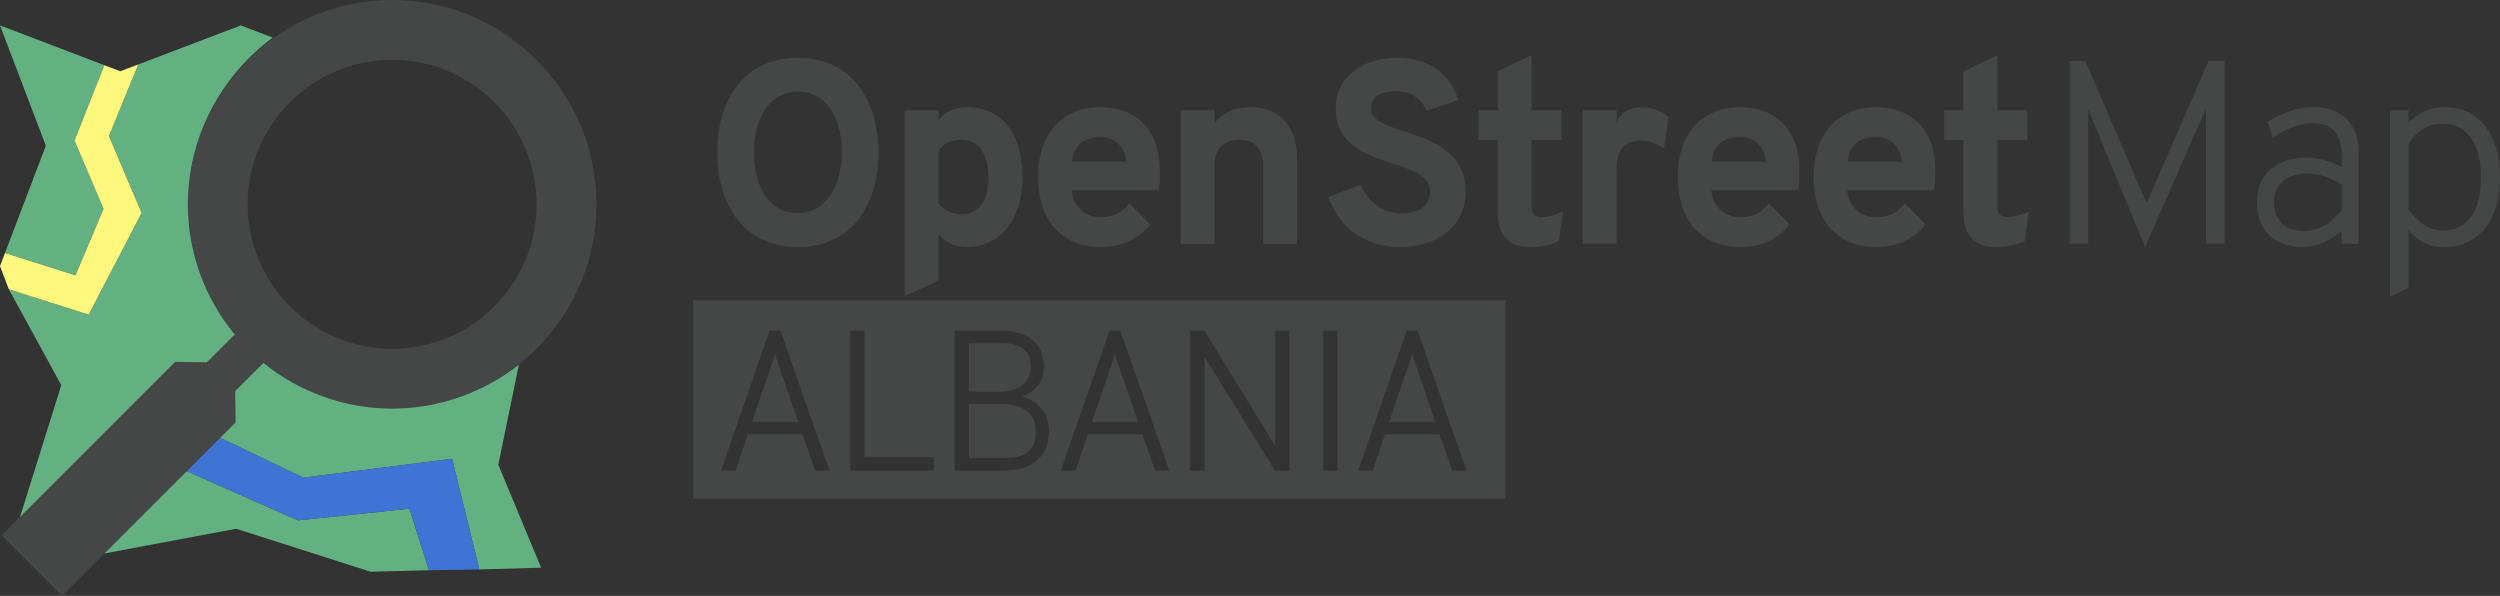 <?xml version="1.0" encoding="UTF-8" standalone="no"?>
<!-- Created with Inkscape (http://www.inkscape.org/) -->

<svg
   xmlns:dc="http://purl.org/dc/elements/1.1/"
   xmlns:cc="http://creativecommons.org/ns#"
   xmlns:rdf="http://www.w3.org/1999/02/22-rdf-syntax-ns#"
   xmlns:svg="http://www.w3.org/2000/svg"
   xmlns="http://www.w3.org/2000/svg"
   xmlns:sodipodi="http://sodipodi.sourceforge.net/DTD/sodipodi-0.dtd"
   xmlns:inkscape="http://www.inkscape.org/namespaces/inkscape"
   width="74.115mm"
   height="17.665mm"
   viewBox="0 0 262.613 62.59"
   id="svg4301"
   version="1.1"
   inkscape:version="0.91 r13725"
   sodipodi:docname="Horizontal_Color.svg"
   inkscape:export-filename="E:\Nextcloud\cloud.ura.design\Projects\OpenStreetMap Albania Logo\Export\Horizontal_Color.png"
   inkscape:export-xdpi="232.94617"
   inkscape:export-ydpi="232.94617">
  <rect x="0" y="0" width="262.613" height="62.59" fill="#333333" stroke="none"/>
  <title
     id="title4943">OpenStreetMap Albania Logo</title>
  <defs
     id="defs4303" />
  <sodipodi:namedview
     id="base"
     pagecolor="#ffffff"
     bordercolor="#bbbbbb"
     borderopacity="1"
     inkscape:pageopacity="0"
     inkscape:pageshadow="2"
     inkscape:zoom="1.979899"
     inkscape:cx="81.801349"
     inkscape:cy="-60.276689"
     inkscape:document-units="px"
     inkscape:current-layer="g3932"
     showgrid="false"
     fit-margin-top="0"
     fit-margin-left="0"
     fit-margin-right="0"
     fit-margin-bottom="0"
     inkscape:window-width="1920"
     inkscape:window-height="1018"
     inkscape:window-x="-8"
     inkscape:window-y="-8"
     inkscape:window-maximized="1"
     inkscape:showpageshadow="false"
     showborder="true"
     borderlayer="true" />
  <g
     inkscape:label="Layer 1"
     inkscape:groupmode="layer"
     id="layer1"
     transform="translate(4.958,26.624)">
    <g
       transform="translate(-292.148,-121.823)"
       id="g3884"
       inkscape:export-xdpi="232.94617"
       inkscape:export-ydpi="232.94617">
      <g
         id="g3886">
        <g
           id="g3888">
          <polygon
             style="fill:#63b181"
             points="330.196,148.634 318.492,149.858 305.267,144.013 296.905,153.573 311.985,150.739 326.124,155.257 332.249,155.098 "
             id="polygon3890" />
        </g>
        <g
           id="g3892">
          <path
             style="fill:#63b181"
             inkscape:connector-curvature="0"
             d="m 334.682,143.387 2.858,11.631 6.491,-0.187 -4.497,-10.819 2.165,-10.519 c -3.635,2.815 -8.194,4.494 -13.147,4.494 -5.144,0 -9.865,-1.809 -13.565,-4.822 l -3.446,3.447 -2.689,3.88 10.201,4.88 15.629,-1.985 z"
             id="path3894" />
        </g>
        <g
           id="g3896">
          <polygon
             style="fill:#4074d4"
             points="330.196,148.634 332.249,155.098 337.54,155.018 334.682,143.387 319.054,145.372 308.853,140.492 305.267,144.013 318.492,149.858 "
             id="polygon3898" />
        </g>
      </g>
      <g
         id="g3900">
        <g
           id="g3902">
          <path
             style="fill:none;stroke:#4f84ca;stroke-miterlimit:10"
             inkscape:connector-curvature="0"
             stroke-miterlimit="10"
             d="M 311.985,139.289"
             id="path3904" />
        </g>
      </g>
      <g
         id="g3906">
        <g
           id="g3908">
          <path
             style="fill:none;stroke:#4f84ca;stroke-miterlimit:10"
             inkscape:connector-curvature="0"
             stroke-miterlimit="10"
             d="M 326.124,155.257"
             id="path3910" />
        </g>
      </g>
      <g
         id="g3912">
        <g
           id="g3914">
          <path
             style="fill:#63b181"
             inkscape:connector-curvature="0"
             d="m 315.846,99.151 -3.361,-1.283 -10.773,4.099 -3.08,7.522 3.434,8.079 -5.564,10.68 -8.382,-2.66 5.508,10.067 -4.723,15.083 17.3,-17.23 2.89,0.443 3.296,-3.295 c -3.319,-3.784 -5.336,-8.739 -5.336,-14.168 0,-7.117 3.461,-13.424 8.791,-17.337 z"
             id="path3916" />
        </g>
        <g
           id="g3918">
          <polygon
             style="fill:#63b181"
             points="295.118,124.124 298.066,117.139 295.016,109.962 298.152,102.046 287.19,97.868 292.006,110.506 287.712,121.774 "
             id="polygon3920" />
        </g>
        <g
           id="g3922">
          <polygon
             style="fill:#fff87f"
             points="298.632,109.49 301.712,101.968 299.828,102.684 298.152,102.046 295.016,109.962 298.066,117.139 295.118,124.124 287.712,121.774 287.19,123.145 288.12,125.589 296.502,128.249 302.066,117.569 "
             id="polygon3924" />
        </g>
      </g>
      <g
         id="g3926">
        <g
           id="g3928">
          <path
             style="fill:#454646"
             inkscape:connector-curvature="0"
             d="m 328.381,95.199 c -11.834,0 -21.461,9.627 -21.461,21.461 0,4.991 1.748,9.833 4.928,13.675 l -2.923,2.923 -3.339,-0.052 -18.226,18.227 6.357,6.357 18.227,-18.226 -0.052,-3.339 2.932,-2.932 c 3.82,3.116 8.623,4.829 13.559,4.829 11.833,0 21.461,-9.627 21.461,-21.461 -0.002,-11.834 -9.629,-21.462 -21.463,-21.462 z m 15.178,21.462 c 0,8.369 -6.809,15.178 -15.178,15.178 -8.369,0 -15.179,-6.809 -15.179,-15.178 0,-8.369 6.809,-15.179 15.179,-15.179 8.37,0 15.178,6.809 15.178,15.179 z"
             id="path3930" />
        </g>
      </g>
    </g>
    <g
       transform="translate(-292.148,-121.823)"
       id="g3932"
       inkscape:export-xdpi="232.94617"
       inkscape:export-ydpi="232.94617">
      <path
         style="fill:#454646"
         inkscape:connector-curvature="0"
         d="m 371.013,121.145 c -1.037,0 -1.966,-0.136 -2.788,-0.408 -0.822,-0.272 -1.548,-0.644 -2.178,-1.113 -0.63,-0.469 -1.168,-1.022 -1.615,-1.661 -0.446,-0.639 -0.811,-1.327 -1.092,-2.064 -0.282,-0.737 -0.487,-1.506 -0.617,-2.305 -0.129,-0.8 -0.194,-1.598 -0.194,-2.393 0,-0.786 0.065,-1.579 0.194,-2.379 0.13,-0.8 0.335,-1.568 0.617,-2.306 0.281,-0.737 0.646,-1.425 1.092,-2.063 0.447,-0.639 0.985,-1.193 1.615,-1.662 0.63,-0.469 1.355,-0.84 2.178,-1.112 0.823,-0.272 1.751,-0.409 2.788,-0.409 1.036,0 1.963,0.137 2.78,0.409 0.818,0.272 1.539,0.644 2.165,1.112 0.625,0.469 1.161,1.023 1.608,1.662 0.446,0.639 0.811,1.326 1.092,2.063 0.282,0.737 0.487,1.506 0.617,2.306 0.129,0.8 0.194,1.593 0.194,2.379 0,0.795 -0.065,1.593 -0.194,2.393 -0.13,0.799 -0.335,1.567 -0.617,2.305 -0.281,0.737 -0.646,1.426 -1.092,2.064 -0.447,0.639 -0.983,1.192 -1.608,1.661 -0.626,0.47 -1.347,0.841 -2.165,1.113 -0.817,0.272 -1.744,0.408 -2.78,0.408 z m 0,-3.578 c 0.857,0 1.579,-0.201 2.164,-0.604 0.585,-0.403 1.059,-0.916 1.421,-1.541 0.361,-0.625 0.623,-1.312 0.784,-2.058 0.16,-0.746 0.241,-1.468 0.241,-2.164 0,-0.491 -0.033,-0.989 -0.101,-1.494 -0.068,-0.505 -0.177,-0.992 -0.328,-1.461 -0.152,-0.47 -0.349,-0.912 -0.59,-1.327 -0.241,-0.416 -0.532,-0.777 -0.871,-1.086 -0.34,-0.308 -0.735,-0.552 -1.187,-0.73 -0.452,-0.178 -0.963,-0.268 -1.534,-0.268 -0.581,0 -1.098,0.094 -1.548,0.281 -0.452,0.188 -0.85,0.44 -1.193,0.757 -0.344,0.317 -0.637,0.687 -0.878,1.106 -0.241,0.419 -0.438,0.866 -0.59,1.34 -0.151,0.474 -0.261,0.956 -0.328,1.447 -0.067,0.492 -0.101,0.97 -0.101,1.435 0,0.732 0.08,1.477 0.241,2.231 0.161,0.754 0.422,1.438 0.784,2.051 0.362,0.611 0.838,1.112 1.428,1.501 0.59,0.389 1.319,0.584 2.186,0.584 z"
         id="path3934" />
      <path
         style="fill:#454646"
         inkscape:connector-curvature="0"
         d="m 388.773,121.145 c -0.688,0 -1.282,-0.125 -1.783,-0.375 -0.5,-0.25 -0.902,-0.576 -1.206,-0.979 l 0,4.892 -3.564,1.622 0,-19.527 3.564,0 0,1.019 c 0.304,-0.402 0.708,-0.726 1.213,-0.972 0.505,-0.246 1.105,-0.369 1.803,-0.369 0.866,0 1.657,0.161 2.372,0.482 0.715,0.322 1.325,0.794 1.83,1.414 0.504,0.621 0.896,1.39 1.172,2.306 0.277,0.916 0.416,1.968 0.416,3.156 0,1.144 -0.146,2.169 -0.436,3.076 -0.291,0.906 -0.695,1.675 -1.213,2.305 -0.519,0.63 -1.133,1.112 -1.843,1.447 -0.711,0.336 -1.485,0.503 -2.325,0.503 z m -0.55,-3.431 c 0.894,0 1.584,-0.338 2.07,-1.012 0.487,-0.675 0.73,-1.638 0.73,-2.889 0,-0.599 -0.06,-1.14 -0.181,-1.622 -0.12,-0.482 -0.3,-0.893 -0.536,-1.232 -0.236,-0.339 -0.529,-0.604 -0.878,-0.791 -0.349,-0.187 -0.75,-0.281 -1.206,-0.281 -0.581,0 -1.067,0.099 -1.461,0.295 -0.394,0.196 -0.72,0.474 -0.979,0.831 l 0,5.548 c 0.09,0.135 0.21,0.271 0.362,0.409 0.151,0.139 0.33,0.264 0.536,0.375 0.205,0.112 0.438,0.201 0.696,0.269 0.262,0.066 0.543,0.1 0.847,0.1 z"
         id="path3936" />
      <path
         style="fill:#454646"
         inkscape:connector-curvature="0"
         d="m 402.806,121.145 c -1.019,0 -1.933,-0.167 -2.741,-0.503 -0.809,-0.335 -1.496,-0.819 -2.063,-1.454 -0.568,-0.634 -1.004,-1.407 -1.308,-2.318 -0.304,-0.911 -0.455,-1.938 -0.455,-3.082 0,-1.145 0.151,-2.169 0.455,-3.076 0.304,-0.907 0.742,-1.676 1.313,-2.306 0.572,-0.63 1.263,-1.112 2.071,-1.447 0.808,-0.335 1.718,-0.503 2.728,-0.503 0.866,0 1.68,0.135 2.439,0.402 0.759,0.269 1.416,0.675 1.97,1.22 0.554,0.545 0.992,1.231 1.313,2.058 0.321,0.827 0.482,1.803 0.482,2.928 0,0.277 -0.005,0.605 -0.014,0.985 -0.009,0.38 -0.04,0.758 -0.094,1.133 l -9.141,0 c 0.036,0.455 0.144,0.857 0.322,1.206 0.178,0.349 0.404,0.644 0.677,0.885 0.273,0.241 0.583,0.424 0.932,0.55 0.348,0.125 0.719,0.188 1.112,0.188 0.643,0 1.206,-0.114 1.688,-0.342 0.482,-0.229 0.925,-0.597 1.327,-1.106 l 2.197,2.212 c -0.589,0.724 -1.313,1.3 -2.171,1.729 -0.854,0.427 -1.869,0.641 -3.039,0.641 z m 0,-11.567 c -0.84,0 -1.526,0.21 -2.058,0.63 -0.532,0.42 -0.851,1.072 -0.958,1.957 l 5.736,0 c -0.116,-0.831 -0.42,-1.47 -0.912,-1.917 -0.491,-0.446 -1.093,-0.67 -1.808,-0.67 z"
         id="path3938" />
      <path
         style="fill:#454646"
         inkscape:connector-curvature="0"
         d="m 419.882,120.81 0,-8.229 c 0,-0.473 -0.063,-0.88 -0.188,-1.22 -0.125,-0.339 -0.3,-0.618 -0.522,-0.837 -0.224,-0.219 -0.482,-0.38 -0.777,-0.482 -0.295,-0.102 -0.617,-0.154 -0.965,-0.154 -0.367,0 -0.711,0.047 -1.032,0.141 -0.322,0.094 -0.604,0.246 -0.845,0.456 -0.241,0.21 -0.431,0.482 -0.569,0.817 -0.138,0.335 -0.208,0.743 -0.208,1.226 l 0,8.283 -3.564,0 0,-14.032 3.564,0 0,1.326 c 0.429,-0.526 0.958,-0.933 1.588,-1.219 0.63,-0.286 1.352,-0.43 2.165,-0.43 0.599,0 1.192,0.09 1.782,0.269 0.59,0.179 1.117,0.482 1.582,0.911 0.464,0.429 0.84,0.996 1.126,1.702 0.285,0.706 0.429,1.586 0.429,2.641 l 0,8.832 -3.566,0 z"
         id="path3940" />
      <path
         style="fill:#454646"
         inkscape:connector-curvature="0"
         d="m 437.05,106.818 c -0.116,-0.286 -0.272,-0.554 -0.469,-0.804 -0.196,-0.251 -0.431,-0.467 -0.703,-0.65 -0.273,-0.184 -0.586,-0.326 -0.938,-0.429 -0.354,-0.103 -0.744,-0.154 -1.173,-0.154 -0.804,0 -1.432,0.161 -1.883,0.482 -0.451,0.321 -0.677,0.772 -0.677,1.354 0,0.385 0.143,0.706 0.429,0.965 0.286,0.26 0.661,0.494 1.126,0.704 0.464,0.21 0.993,0.408 1.588,0.596 0.594,0.188 1.204,0.396 1.829,0.624 0.626,0.228 1.235,0.495 1.83,0.804 0.594,0.309 1.123,0.688 1.588,1.14 0.465,0.452 0.84,0.987 1.126,1.608 0.286,0.621 0.429,1.364 0.429,2.231 0,0.938 -0.179,1.769 -0.536,2.492 -0.357,0.723 -0.847,1.336 -1.468,1.837 -0.621,0.5 -1.355,0.88 -2.204,1.139 -0.85,0.259 -1.765,0.389 -2.748,0.389 -0.902,0 -1.747,-0.123 -2.533,-0.368 -0.786,-0.246 -1.499,-0.597 -2.138,-1.053 -0.639,-0.455 -1.194,-1.009 -1.668,-1.661 -0.474,-0.652 -0.85,-1.386 -1.126,-2.198 l 3.377,-1.26 c 0.206,0.446 0.454,0.855 0.744,1.226 0.29,0.371 0.614,0.688 0.972,0.952 0.358,0.264 0.744,0.469 1.159,0.616 0.416,0.147 0.86,0.222 1.334,0.222 0.464,0 0.887,-0.05 1.267,-0.147 0.379,-0.099 0.705,-0.246 0.979,-0.442 0.272,-0.196 0.482,-0.44 0.63,-0.73 0.148,-0.29 0.221,-0.628 0.221,-1.012 0,-0.465 -0.143,-0.855 -0.429,-1.173 -0.286,-0.318 -0.661,-0.595 -1.126,-0.831 -0.465,-0.236 -0.994,-0.451 -1.588,-0.644 -0.595,-0.192 -1.202,-0.396 -1.823,-0.609 -0.621,-0.215 -1.229,-0.465 -1.822,-0.751 -0.595,-0.286 -1.124,-0.639 -1.589,-1.059 -0.464,-0.42 -0.84,-0.925 -1.125,-1.515 -0.286,-0.59 -0.43,-1.305 -0.43,-2.145 0,-0.724 0.146,-1.404 0.436,-2.044 0.291,-0.639 0.713,-1.199 1.267,-1.682 0.555,-0.482 1.233,-0.864 2.037,-1.146 0.805,-0.281 1.725,-0.422 2.762,-0.422 0.866,0 1.65,0.112 2.352,0.335 0.701,0.224 1.32,0.534 1.856,0.932 0.536,0.398 0.987,0.867 1.354,1.407 0.366,0.541 0.644,1.133 0.831,1.776 l -3.327,1.098 z"
         id="path3942" />
      <path
         style="fill:#454646"
         inkscape:connector-curvature="0"
         d="m 447.921,121.145 c -0.608,0 -1.126,-0.085 -1.555,-0.255 -0.429,-0.169 -0.78,-0.413 -1.053,-0.73 -0.272,-0.316 -0.474,-0.705 -0.603,-1.166 -0.13,-0.46 -0.194,-0.98 -0.194,-1.561 l 0,-7.52 -2.011,0 0,-3.136 2.011,0 0,-4.088 3.564,-1.702 0,5.79 3.137,0 0,3.136 -3.137,0 0,6.996 c 0,0.357 0.088,0.63 0.262,0.817 0.174,0.188 0.418,0.282 0.73,0.282 0.357,0 0.729,-0.052 1.112,-0.154 0.383,-0.102 0.782,-0.253 1.193,-0.449 l -0.416,3.096 c -0.411,0.206 -0.876,0.364 -1.394,0.477 -0.516,0.111 -1.066,0.167 -1.646,0.167 z"
         id="path3944" />
      <path
         style="fill:#454646"
         inkscape:connector-curvature="0"
         d="m 453.445,120.81 0,-14.032 3.564,0 0,1.246 c 0.196,-0.446 0.507,-0.819 0.932,-1.119 0.424,-0.299 0.98,-0.449 1.669,-0.449 0.58,0 1.101,0.094 1.562,0.282 0.46,0.188 0.891,0.451 1.293,0.79 l -0.482,3.257 c -0.34,-0.231 -0.713,-0.426 -1.119,-0.583 -0.407,-0.156 -0.887,-0.234 -1.441,-0.234 -0.313,0 -0.614,0.045 -0.904,0.134 -0.29,0.09 -0.547,0.246 -0.771,0.47 -0.224,0.224 -0.402,0.531 -0.536,0.925 -0.134,0.393 -0.201,0.889 -0.201,1.487 l 0,7.827 -3.566,0 z"
         id="path3946" />
      <path
         style="fill:#454646"
         inkscape:connector-curvature="0"
         d="m 469.997,121.145 c -1.019,0 -1.933,-0.167 -2.741,-0.503 -0.809,-0.335 -1.496,-0.819 -2.063,-1.454 -0.568,-0.634 -1.004,-1.407 -1.308,-2.318 -0.304,-0.911 -0.455,-1.938 -0.455,-3.082 0,-1.145 0.151,-2.169 0.455,-3.076 0.304,-0.907 0.742,-1.676 1.313,-2.306 0.572,-0.63 1.263,-1.112 2.071,-1.447 0.808,-0.335 1.718,-0.503 2.728,-0.503 0.866,0 1.68,0.135 2.439,0.402 0.759,0.269 1.416,0.675 1.97,1.22 0.554,0.545 0.992,1.231 1.313,2.058 0.321,0.827 0.482,1.803 0.482,2.928 0,0.277 -0.005,0.605 -0.014,0.985 -0.009,0.38 -0.04,0.758 -0.094,1.133 l -9.141,0 c 0.036,0.455 0.144,0.857 0.322,1.206 0.178,0.349 0.404,0.644 0.677,0.885 0.273,0.241 0.583,0.424 0.932,0.55 0.348,0.125 0.719,0.188 1.112,0.188 0.643,0 1.206,-0.114 1.688,-0.342 0.482,-0.229 0.925,-0.597 1.327,-1.106 l 2.197,2.212 c -0.589,0.724 -1.313,1.3 -2.171,1.729 -0.854,0.427 -1.869,0.641 -3.039,0.641 z m 0,-11.567 c -0.84,0 -1.526,0.21 -2.058,0.63 -0.532,0.42 -0.851,1.072 -0.958,1.957 l 5.736,0 c -0.116,-0.831 -0.42,-1.47 -0.912,-1.917 -0.49,-0.446 -1.093,-0.67 -1.808,-0.67 z"
         id="path3948" />
      <path
         style="fill:#454646"
         inkscape:connector-curvature="0"
         d="m 484.273,121.145 c -1.019,0 -1.933,-0.167 -2.741,-0.503 -0.809,-0.335 -1.496,-0.819 -2.063,-1.454 -0.568,-0.634 -1.004,-1.407 -1.308,-2.318 -0.304,-0.911 -0.455,-1.938 -0.455,-3.082 0,-1.145 0.151,-2.169 0.455,-3.076 0.304,-0.907 0.742,-1.676 1.313,-2.306 0.572,-0.63 1.263,-1.112 2.071,-1.447 0.808,-0.335 1.718,-0.503 2.728,-0.503 0.866,0 1.68,0.135 2.439,0.402 0.759,0.269 1.416,0.675 1.97,1.22 0.554,0.545 0.992,1.231 1.313,2.058 0.321,0.827 0.482,1.803 0.482,2.928 0,0.277 -0.005,0.605 -0.014,0.985 -0.009,0.38 -0.04,0.758 -0.094,1.133 l -9.141,0 c 0.036,0.455 0.144,0.857 0.322,1.206 0.178,0.349 0.404,0.644 0.677,0.885 0.273,0.241 0.583,0.424 0.932,0.55 0.348,0.125 0.719,0.188 1.112,0.188 0.643,0 1.206,-0.114 1.688,-0.342 0.482,-0.229 0.925,-0.597 1.327,-1.106 l 2.197,2.212 c -0.589,0.724 -1.313,1.3 -2.171,1.729 -0.855,0.427 -1.869,0.641 -3.039,0.641 z m 0,-11.567 c -0.84,0 -1.526,0.21 -2.058,0.63 -0.532,0.42 -0.851,1.072 -0.958,1.957 l 5.736,0 c -0.116,-0.831 -0.42,-1.47 -0.912,-1.917 -0.491,-0.446 -1.093,-0.67 -1.808,-0.67 z"
         id="path3950" />
      <path
         style="fill:#454646"
         inkscape:connector-curvature="0"
         d="m 496.846,121.145 c -0.608,0 -1.126,-0.085 -1.555,-0.255 -0.429,-0.169 -0.78,-0.413 -1.053,-0.73 -0.272,-0.316 -0.474,-0.705 -0.603,-1.166 -0.13,-0.46 -0.194,-0.98 -0.194,-1.561 l 0,-7.52 -2.011,0 0,-3.136 2.011,0 0,-4.088 3.564,-1.702 0,5.79 3.137,0 0,3.136 -3.137,0 0,6.996 c 0,0.357 0.088,0.63 0.262,0.817 0.174,0.188 0.418,0.282 0.73,0.282 0.357,0 0.729,-0.052 1.112,-0.154 0.383,-0.102 0.782,-0.253 1.193,-0.449 l -0.416,3.096 c -0.411,0.206 -0.876,0.364 -1.394,0.477 -0.516,0.111 -1.066,0.167 -1.646,0.167 z"
         id="path3952" />
      <path
         style="fill:#454646"
         inkscape:connector-curvature="0"
         d="m 518.925,120.81 0,-14.218 -6.408,14.547 -5.971,-14.465 0,14.136 -1.949,0 0,-19.214 1.65,0 6.434,14.959 6.516,-14.959 1.678,0 0,19.214 -1.95,0 z"
         id="path3954" />
      <path
         style="fill:#454646"
         inkscape:connector-curvature="0"
         d="m 533.171,120.81 0,-1.372 c -0.567,0.512 -1.203,0.924 -1.907,1.234 -0.705,0.312 -1.441,0.467 -2.21,0.467 -1.409,0 -2.558,-0.397 -3.444,-1.193 -0.888,-0.796 -1.332,-1.98 -1.332,-3.555 0,-0.806 0.142,-1.5 0.426,-2.086 0.283,-0.586 0.659,-1.066 1.125,-1.441 0.467,-0.375 1.012,-0.654 1.634,-0.837 0.622,-0.183 1.263,-0.274 1.921,-0.274 0.586,0 1.189,0.073 1.812,0.22 0.623,0.147 1.281,0.402 1.977,0.769 l 0,-1.181 c 0,-0.714 -0.087,-1.29 -0.261,-1.729 -0.174,-0.439 -0.402,-0.786 -0.687,-1.043 -0.283,-0.256 -0.613,-0.43 -0.987,-0.521 -0.376,-0.091 -0.755,-0.137 -1.14,-0.137 -0.348,0 -0.714,0.046 -1.098,0.137 -0.385,0.092 -0.76,0.211 -1.126,0.356 -0.366,0.147 -0.718,0.307 -1.057,0.48 -0.339,0.175 -0.636,0.353 -0.892,0.535 l -0.549,-1.646 c 0.566,-0.366 1.285,-0.714 2.154,-1.043 0.869,-0.329 1.788,-0.494 2.759,-0.494 0.494,0 1.016,0.068 1.564,0.206 0.549,0.137 1.052,0.384 1.51,0.741 0.457,0.356 0.837,0.851 1.139,1.481 0.302,0.632 0.453,1.441 0.453,2.43 l 0,9.497 -1.784,0 z m -3.925,-1.345 c 0.421,0 0.823,-0.064 1.208,-0.192 0.384,-0.128 0.74,-0.293 1.07,-0.494 0.329,-0.201 0.631,-0.435 0.905,-0.7 0.274,-0.265 0.521,-0.525 0.741,-0.782 l 0,-2.717 c -0.457,-0.312 -1.021,-0.581 -1.688,-0.81 -0.669,-0.229 -1.305,-0.344 -1.908,-0.344 -0.476,0 -0.924,0.06 -1.345,0.179 -0.421,0.119 -0.792,0.302 -1.111,0.549 -0.321,0.247 -0.577,0.554 -0.769,0.92 -0.192,0.366 -0.289,0.805 -0.289,1.317 0,0.933 0.274,1.679 0.824,2.236 0.551,0.559 1.337,0.838 2.362,0.838 z"
         id="path3956" />
      <path
         style="fill:#454646"
         inkscape:connector-curvature="0"
         d="m 544.03,121.139 c -0.985,0 -1.771,-0.174 -2.354,-0.521 -0.585,-0.347 -1.077,-0.759 -1.479,-1.235 l 0,6.039 -1.948,0.961 0,-19.599 1.948,0 0,1.263 c 0.456,-0.421 0.972,-0.791 1.546,-1.111 0.575,-0.32 1.337,-0.48 2.286,-0.48 0.894,0 1.697,0.174 2.408,0.521 0.712,0.348 1.318,0.842 1.82,1.482 0.502,0.64 0.885,1.413 1.149,2.319 0.265,0.905 0.397,1.907 0.397,3.006 0,1.171 -0.142,2.214 -0.425,3.129 -0.282,0.915 -0.68,1.684 -1.19,2.306 -0.51,0.622 -1.122,1.098 -1.834,1.427 -0.71,0.329 -1.485,0.493 -2.324,0.493 z m -0.222,-1.729 c 1.276,0 2.261,-0.48 2.953,-1.441 0.693,-0.961 1.04,-2.355 1.04,-4.186 0,-1.72 -0.352,-3.084 -1.053,-4.09 -0.702,-1.007 -1.683,-1.51 -2.94,-1.51 -0.766,0 -1.464,0.188 -2.093,0.563 -0.629,0.375 -1.135,0.91 -1.518,1.605 l 0,6.89 c 0.475,0.622 1.003,1.14 1.586,1.551 0.585,0.412 1.259,0.618 2.025,0.618 z"
         id="path3958" />
    </g>
    <g
       transform="translate(-292.148,-121.823)"
       id="g3960"
       inkscape:export-xdpi="232.94617"
       inkscape:export-ydpi="232.94617">
      <path
         style="fill:#454646"
         inkscape:connector-curvature="0"
         d="m 395.254,138.554 c -0.279,-0.279 -0.66,-0.504 -1.142,-0.672 -0.482,-0.168 -1.099,-0.252 -1.853,-0.252 l -3.287,0 0,5.67 3.978,0 c 0.601,0 1.1,-0.076 1.497,-0.23 0.397,-0.154 0.712,-0.354 0.942,-0.599 0.23,-0.245 0.391,-0.528 0.481,-0.851 0.09,-0.323 0.137,-0.651 0.137,-0.987 0,-0.392 -0.057,-0.767 -0.168,-1.123 -0.111,-0.357 -0.307,-0.675 -0.585,-0.956 z"
         id="path3962" />
      <path
         style="fill:#454646"
         inkscape:connector-curvature="0"
         d="m 394.613,135.635 c 0.579,-0.476 0.869,-1.112 0.869,-1.911 0,-0.294 -0.042,-0.591 -0.126,-0.892 -0.084,-0.302 -0.233,-0.567 -0.45,-0.799 -0.216,-0.23 -0.52,-0.42 -0.91,-0.566 -0.391,-0.147 -0.894,-0.221 -1.507,-0.221 l -3.517,0 0,5.103 3.035,0 c 1.159,0 2.027,-0.237 2.606,-0.714 z"
         id="path3964" />
      <path
         style="fill:#454646"
         inkscape:connector-curvature="0"
         d="m 404.481,132.948 c -0.091,-0.28 -0.15,-0.49 -0.179,-0.63 -0.042,0.14 -0.102,0.35 -0.178,0.63 -0.077,0.28 -0.151,0.511 -0.221,0.692 l -2.017,5.881 4.852,0 -2.017,-5.881 c -0.069,-0.181 -0.149,-0.412 -0.24,-0.692 z"
         id="path3966" />
      <path
         style="fill:#454646"
         inkscape:connector-curvature="0"
         d="m 368.781,132.948 c -0.091,-0.28 -0.15,-0.49 -0.179,-0.63 -0.042,0.14 -0.102,0.35 -0.178,0.63 -0.077,0.28 -0.151,0.511 -0.221,0.692 l -2.017,5.881 4.852,0 -2.017,-5.881 c -0.069,-0.181 -0.149,-0.412 -0.24,-0.692 z"
         id="path3968" />
      <path
         style="fill:#454646"
         inkscape:connector-curvature="0"
         d="m 359.997,126.729 0,20.848 85.342,0 0,-20.848 -85.342,0 z m 12.827,17.895 -1.345,-3.801 -5.732,0 -1.281,3.801 -1.533,0 5.104,-14.7 1.134,0 5.145,14.7 -1.492,0 z m 12.474,0 -8.778,0 0,-14.7 1.491,0 0,13.293 7.287,0 0,1.407 z m 11.854,-2.625 c -0.147,0.49 -0.403,0.928 -0.767,1.313 -0.364,0.385 -0.848,0.7 -1.449,0.945 -0.603,0.245 -1.352,0.367 -2.247,0.367 l -5.208,0 0,-14.7 4.872,0 c 0.854,0 1.571,0.112 2.152,0.336 0.581,0.225 1.043,0.515 1.386,0.872 0.343,0.356 0.588,0.767 0.735,1.229 0.146,0.462 0.221,0.931 0.221,1.406 0,0.757 -0.21,1.396 -0.63,1.922 -0.42,0.526 -0.98,0.921 -1.681,1.187 0.798,0.196 1.471,0.599 2.017,1.208 0.546,0.608 0.818,1.417 0.818,2.425 0.001,0.502 -0.072,0.999 -0.219,1.49 z m 11.372,2.625 -1.345,-3.801 -5.732,0 -1.281,3.801 -1.533,0 5.104,-14.7 1.134,0 5.145,14.7 -1.492,0 z m 14.111,0 -1.512,0 -7.413,-11.949 0,11.949 -1.491,0 0,-14.7 1.491,0 7.434,12.117 0,-12.117 1.491,0 0,14.7 z m 5.04,0 -1.491,0 0,-14.7 1.491,0 0,14.7 z m 12.075,0 -1.345,-3.801 -5.732,0 -1.281,3.801 -1.533,0 5.104,-14.7 1.134,0 5.145,14.7 -1.492,0 z"
         id="path3970" />
      <path
         style="fill:#454646"
         inkscape:connector-curvature="0"
         d="m 435.707,132.948 c -0.091,-0.28 -0.15,-0.49 -0.179,-0.63 -0.042,0.14 -0.102,0.35 -0.178,0.63 -0.077,0.28 -0.151,0.511 -0.221,0.692 l -2.017,5.881 4.852,0 -2.017,-5.881 c -0.069,-0.181 -0.149,-0.412 -0.24,-0.692 z"
         id="path3972" />
    </g>
  </g>
</svg>
